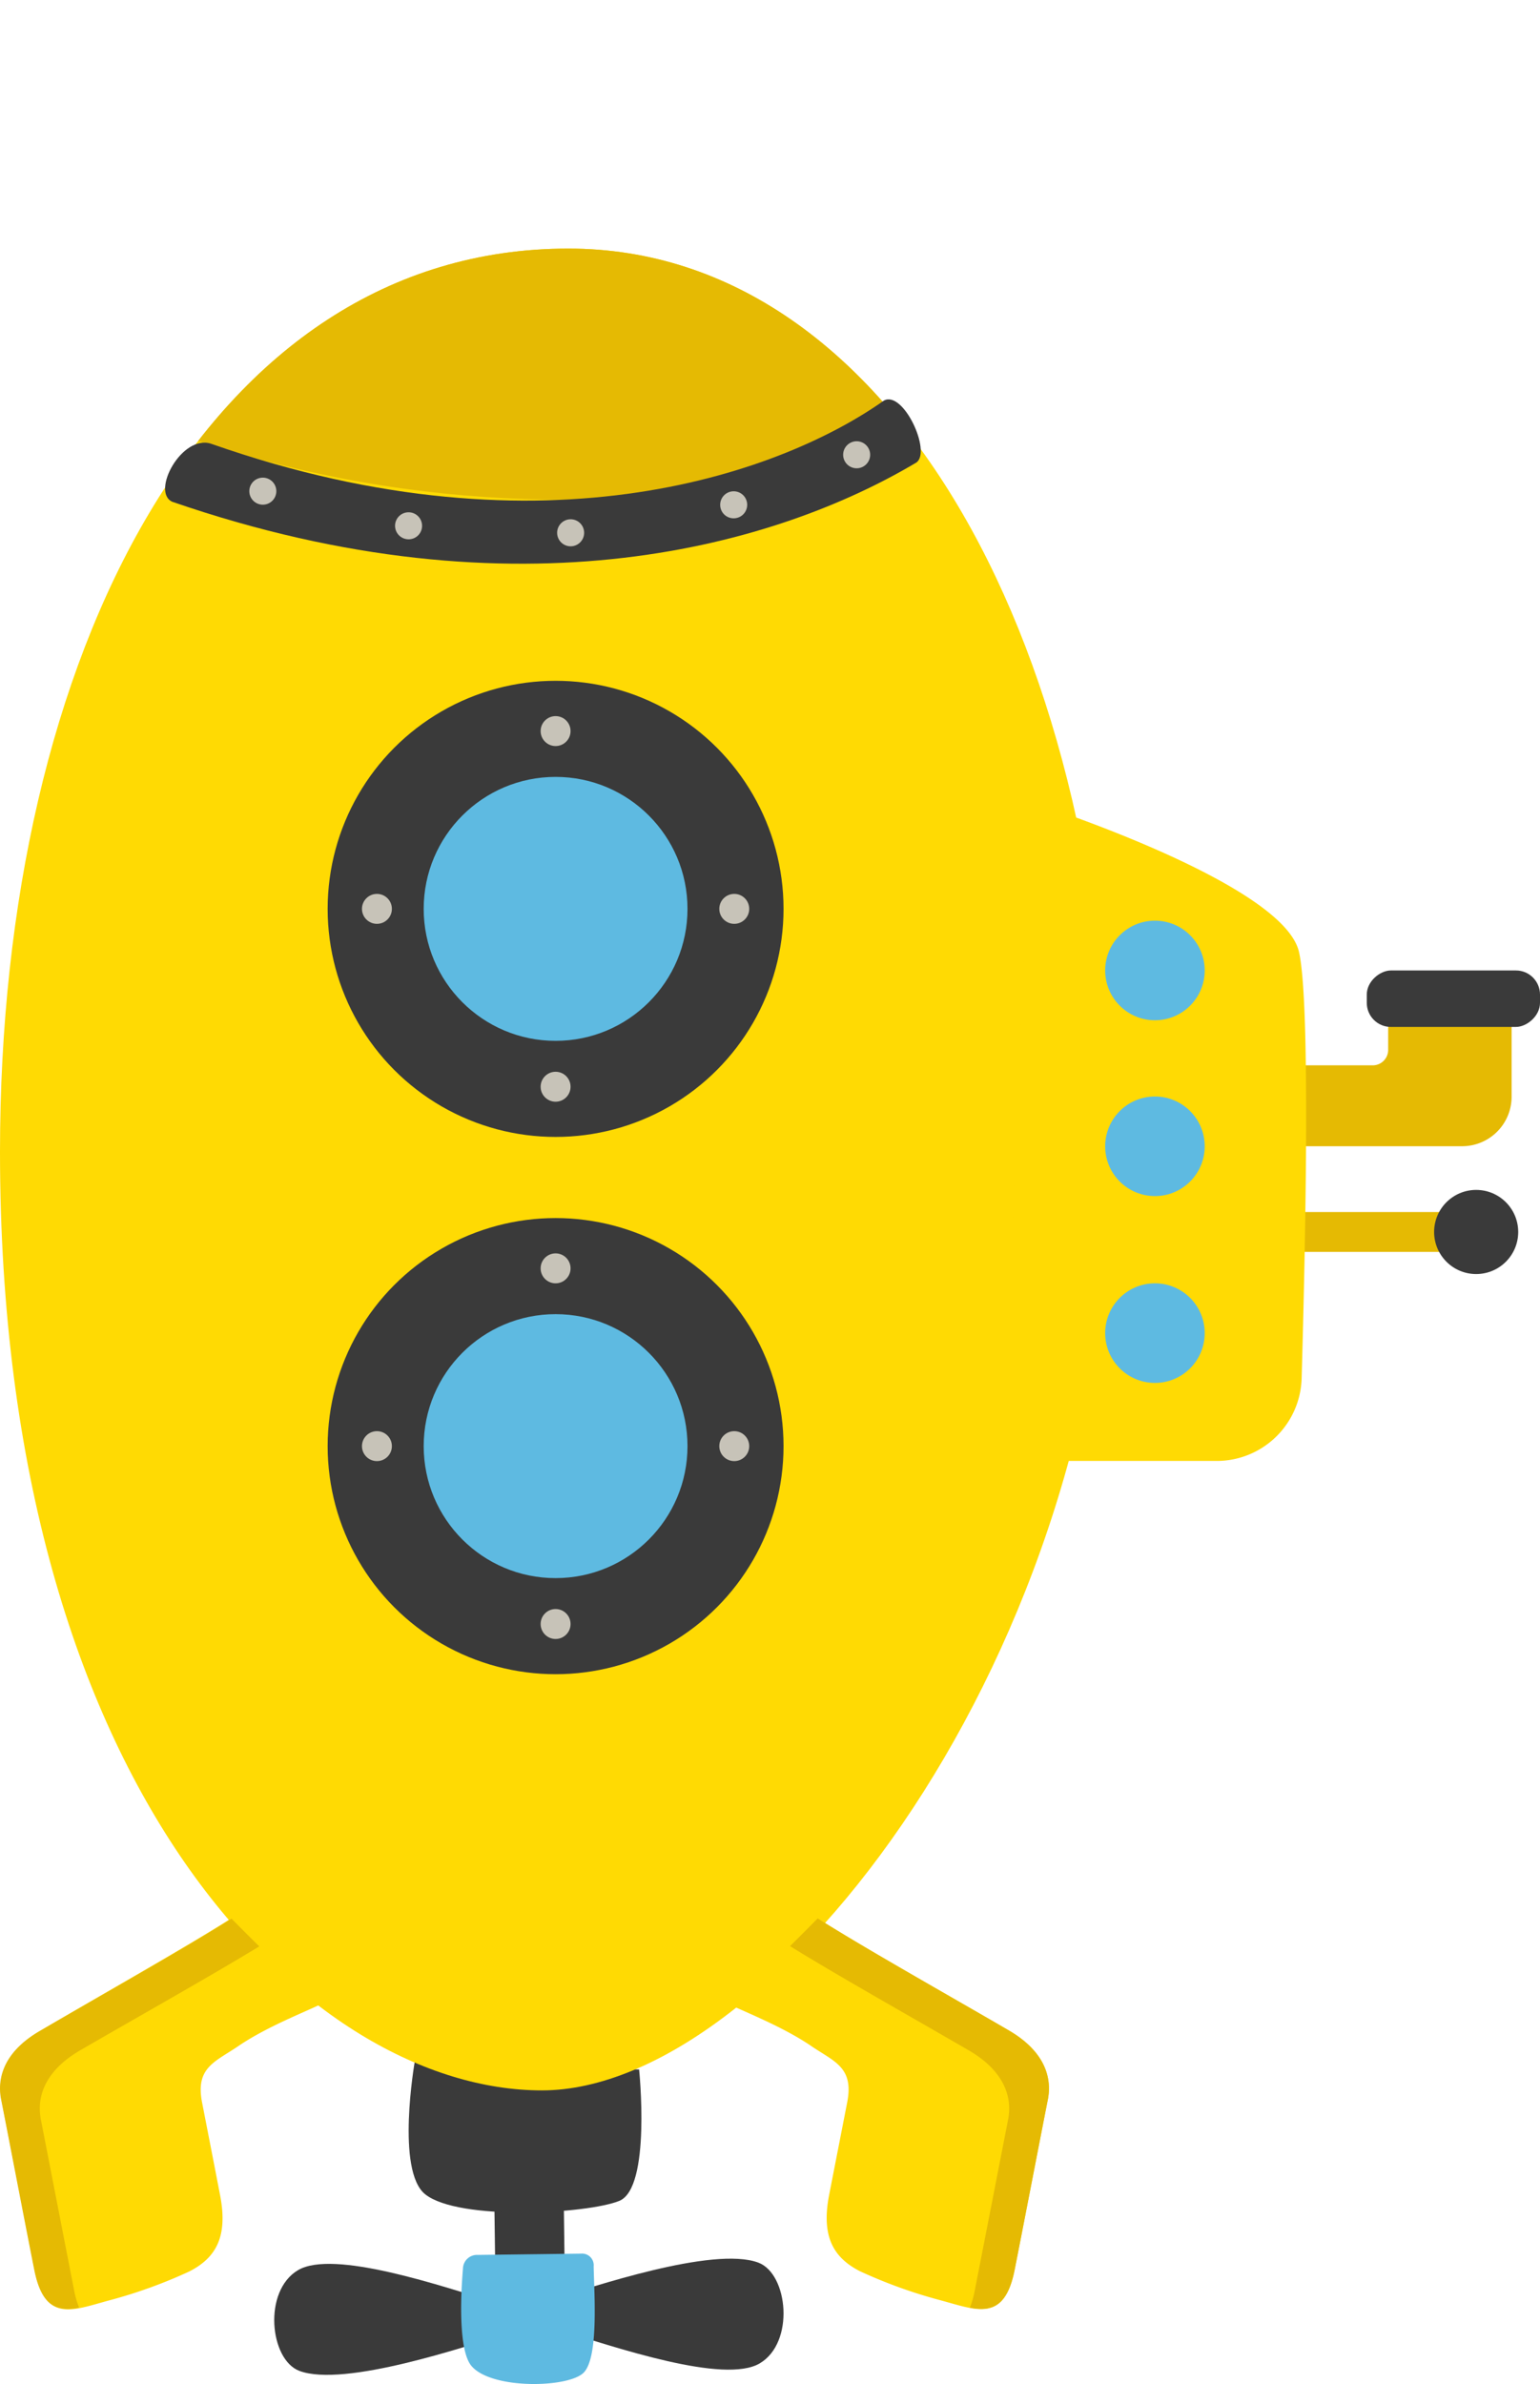 <svg xmlns="http://www.w3.org/2000/svg" xmlns:xlink="http://www.w3.org/1999/xlink" viewBox="0 0 189.37 293"><defs><style>.cls-1{fill:none;}.cls-2{fill:#3a3a3a;}.cls-3{fill:#5ebae1;}.cls-4{fill:#e5ba03;}.cls-5{clip-path:url(#clip-path);}.cls-6{fill:#ffda03;}.cls-7{fill:#c7c3b8;}</style><clipPath id="clip-path" transform="translate(0 30.55)"><path class="cls-1" d="M66.64,226.36C38.39,226.36,0,190.2,0,111,0,49.7,25.62,0,69.89,0c40.18,0,66.74,49.7,66.74,111S95,226.36,66.64,226.36Z"/></clipPath></defs><g id="Layer_2" data-name="Layer 2"><g id="submarine"><g id="Fan"><path class="cls-2" d="M61.82,252.73c-7.64-2.4-20.83-6.84-25.17-4.28s-3.49,11,.16,12.38c5.54,2.09,20.7-3.11,25.06-4.41C61.83,253.69,61.82,252.73,61.82,252.73Z" transform="translate(0 30.55)"/><path class="cls-2" d="M68.25,255.63c7.64,2.4,20.83,6.84,25.17,4.28s3.49-11-.16-12.38c-5.55-2.09-20.7,3.1-25.06,4.41C68.24,254.67,68.25,255.63,68.25,255.63Z" transform="translate(0 30.55)"/><path class="cls-2" d="M65.3,260.24A4.27,4.27,0,0,1,61,256l-.27-20.41a4.28,4.28,0,0,1,4.22-4.33h0a4.27,4.27,0,0,1,4.32,4.22l.26,20.4a4.27,4.27,0,0,1-4.21,4.33Z" transform="translate(0 30.55)"/><path class="cls-2" d="M78.59,223.79s1.51,14.55-2.44,16.15-19.7,2.47-23.85-.8C48.64,236.26,51,222.83,51,222.83Z" transform="translate(0 30.55)"/><path class="cls-3" d="M73,248c.08,3.56.6,11.05-1.18,13s-11.5,2.16-13.89-.83c-1.59-2-1.27-8.77-1-11.92a1.72,1.72,0,0,1,1.81-1.67l12.72-.16A1.43,1.43,0,0,1,73,248Z" transform="translate(0 30.55)"/></g><rect class="cls-4" x="165.98" y="110.56" width="4.9" height="20.58" transform="translate(289.29 -17.02) rotate(90)"/><circle class="cls-2" cx="181.52" cy="151.41" r="5.17"/><path class="cls-4" d="M182.1,92h-7.61a3.79,3.79,0,0,0-3.79,3.79v2.69a1.9,1.9,0,0,1-1.89,1.9H158.14v9.94h21.65a6.09,6.09,0,0,0,6.09-6.09V95.79A3.79,3.79,0,0,0,182.1,92Z" transform="translate(0 30.55)"/><rect class="cls-2" x="175.25" y="81.54" width="6.94" height="21.3" rx="2.96" transform="translate(270.91 -55.98) rotate(90)"/><g class="cls-5"><path class="cls-6" d="M66.64,226.36C38.39,226.36,0,190.2,0,111,0,49.7,25.62,0,69.89,0c40.18,0,66.74,49.7,66.74,111S95,226.36,66.64,226.36Z" transform="translate(0 30.55)"/><path class="cls-4" d="M124.67,20.29s-50.85,23.81-109.42,0l38-50.84Z" transform="translate(0 30.55)"/></g><circle class="cls-2" cx="68.32" cy="111.7" r="28.03"/><circle class="cls-3" cx="68.32" cy="111.7" r="16.22"/><circle class="cls-7" cx="90.29" cy="111.7" r="1.84"/><circle class="cls-7" cx="68.32" cy="89.85" r="1.84"/><circle class="cls-7" cx="68.32" cy="133.56" r="1.84"/><circle class="cls-7" cx="46.35" cy="111.7" r="1.84"/><circle class="cls-2" cx="68.32" cy="177.73" r="28.03"/><circle class="cls-3" cx="68.32" cy="177.73" r="16.22"/><circle class="cls-7" cx="90.29" cy="177.73" r="1.84"/><circle class="cls-7" cx="68.32" cy="155.88" r="1.84"/><circle class="cls-7" cx="68.32" cy="199.59" r="1.84"/><circle class="cls-7" cx="46.35" cy="177.73" r="1.84"/><path class="cls-6" d="M126.6,67.94s31.15,9.91,33.13,18.49c1.44,6.23.79,36.36.33,52.44A10.45,10.45,0,0,1,149.61,149H123.42Z" transform="translate(0 30.55)"/><circle class="cls-3" cx="142.02" cy="119.27" r="6.12"/><circle class="cls-3" cx="142.02" cy="140.88" r="6.12"/><circle class="cls-3" cx="142.02" cy="163.84" r="6.12"/><path class="cls-6" d="M100.55,205.22c5.67,3.6,16.1,9.46,23.47,13.75,4.64,2.69,5.31,6,4.84,8.47-1.06,5.43-3.09,15.86-4.08,20.91-1.28,6.61-4.69,5-9.18,3.79a60.58,60.58,0,0,1-9.84-3.55c-3.32-1.69-4.79-4.32-3.8-9.4l2.22-11.37c.85-4.37-1.66-5-4.55-7-3.41-2.29-7.8-4-10-5.06C93.85,212,100.55,205.22,100.55,205.22Z" transform="translate(0 30.55)"/><path class="cls-4" d="M119.13,221.44c4.64,2.7,5.31,6.05,4.84,8.47-1.06,5.44-3.09,15.87-4.08,20.91a11.67,11.67,0,0,1-.63,2.25c2.65.49,4.61-.06,5.52-4.72,1-5,3-15.48,4.08-20.91.47-2.43-.2-5.78-4.84-8.47-7.37-4.29-17.8-10.15-23.47-13.75,0,0-1.44,1.47-3.4,3.41C103,212.25,112.36,217.51,119.13,221.44Z" transform="translate(0 30.55)"/><path class="cls-6" d="M28.43,205.22C22.76,208.82,12.33,214.68,5,219c-4.64,2.69-5.3,6-4.83,8.47,1.06,5.43,3.09,15.86,4.07,20.91,1.29,6.61,4.7,5,9.18,3.79a60.24,60.24,0,0,0,9.84-3.55c3.33-1.69,4.79-4.32,3.8-9.4-.71-3.69-1.44-7.42-2.21-11.37-.85-4.37,1.65-5,4.55-7,3.4-2.29,7.8-4,10-5.06C35.14,212,28.43,205.22,28.43,205.22Z" transform="translate(0 30.55)"/><path class="cls-4" d="M9.85,221.44c-4.64,2.7-5.3,6.05-4.83,8.47l4.07,20.91a12.38,12.38,0,0,0,.64,2.25c-2.65.49-4.62-.06-5.53-4.72-1-5-3-15.48-4.07-20.91C-.34,225,.32,221.66,5,219c7.37-4.29,17.8-10.15,23.47-13.75,0,0,1.44,1.47,3.41,3.41C26,212.25,16.62,217.51,9.85,221.44Z" transform="translate(0 30.55)"/><g id="_1" data-name="1"><path class="cls-2" d="M112.69,26.29c1.88-1.35-1.62-8.9-4-7.61C96.8,27.11,67.49,38.56,26,24c-3.62-1.26-7.48,5.92-4.81,7.12C64,45.89,95.84,36.33,112.69,26.29Z" transform="translate(0 30.55)"/><path class="cls-7" d="M105.39,27A1.66,1.66,0,1,1,107,25.35,1.66,1.66,0,0,1,105.39,27Z" transform="translate(0 30.55)"/><path class="cls-7" d="M90.23,33.15a1.65,1.65,0,0,1-1.67-1.63,1.66,1.66,0,1,1,1.67,1.63Z" transform="translate(0 30.55)"/><path class="cls-7" d="M70.2,36.59a1.66,1.66,0,1,1,1.63-1.67A1.66,1.66,0,0,1,70.2,36.59Z" transform="translate(0 30.55)"/><path class="cls-7" d="M50.27,35.73a1.66,1.66,0,1,1,1.63-1.68A1.65,1.65,0,0,1,50.27,35.73Z" transform="translate(0 30.55)"/><path class="cls-7" d="M32.19,31.47a1.66,1.66,0,0,1,0-3.31,1.66,1.66,0,1,1,0,3.31Z" transform="translate(0 30.55)"/></g></g></g></svg>